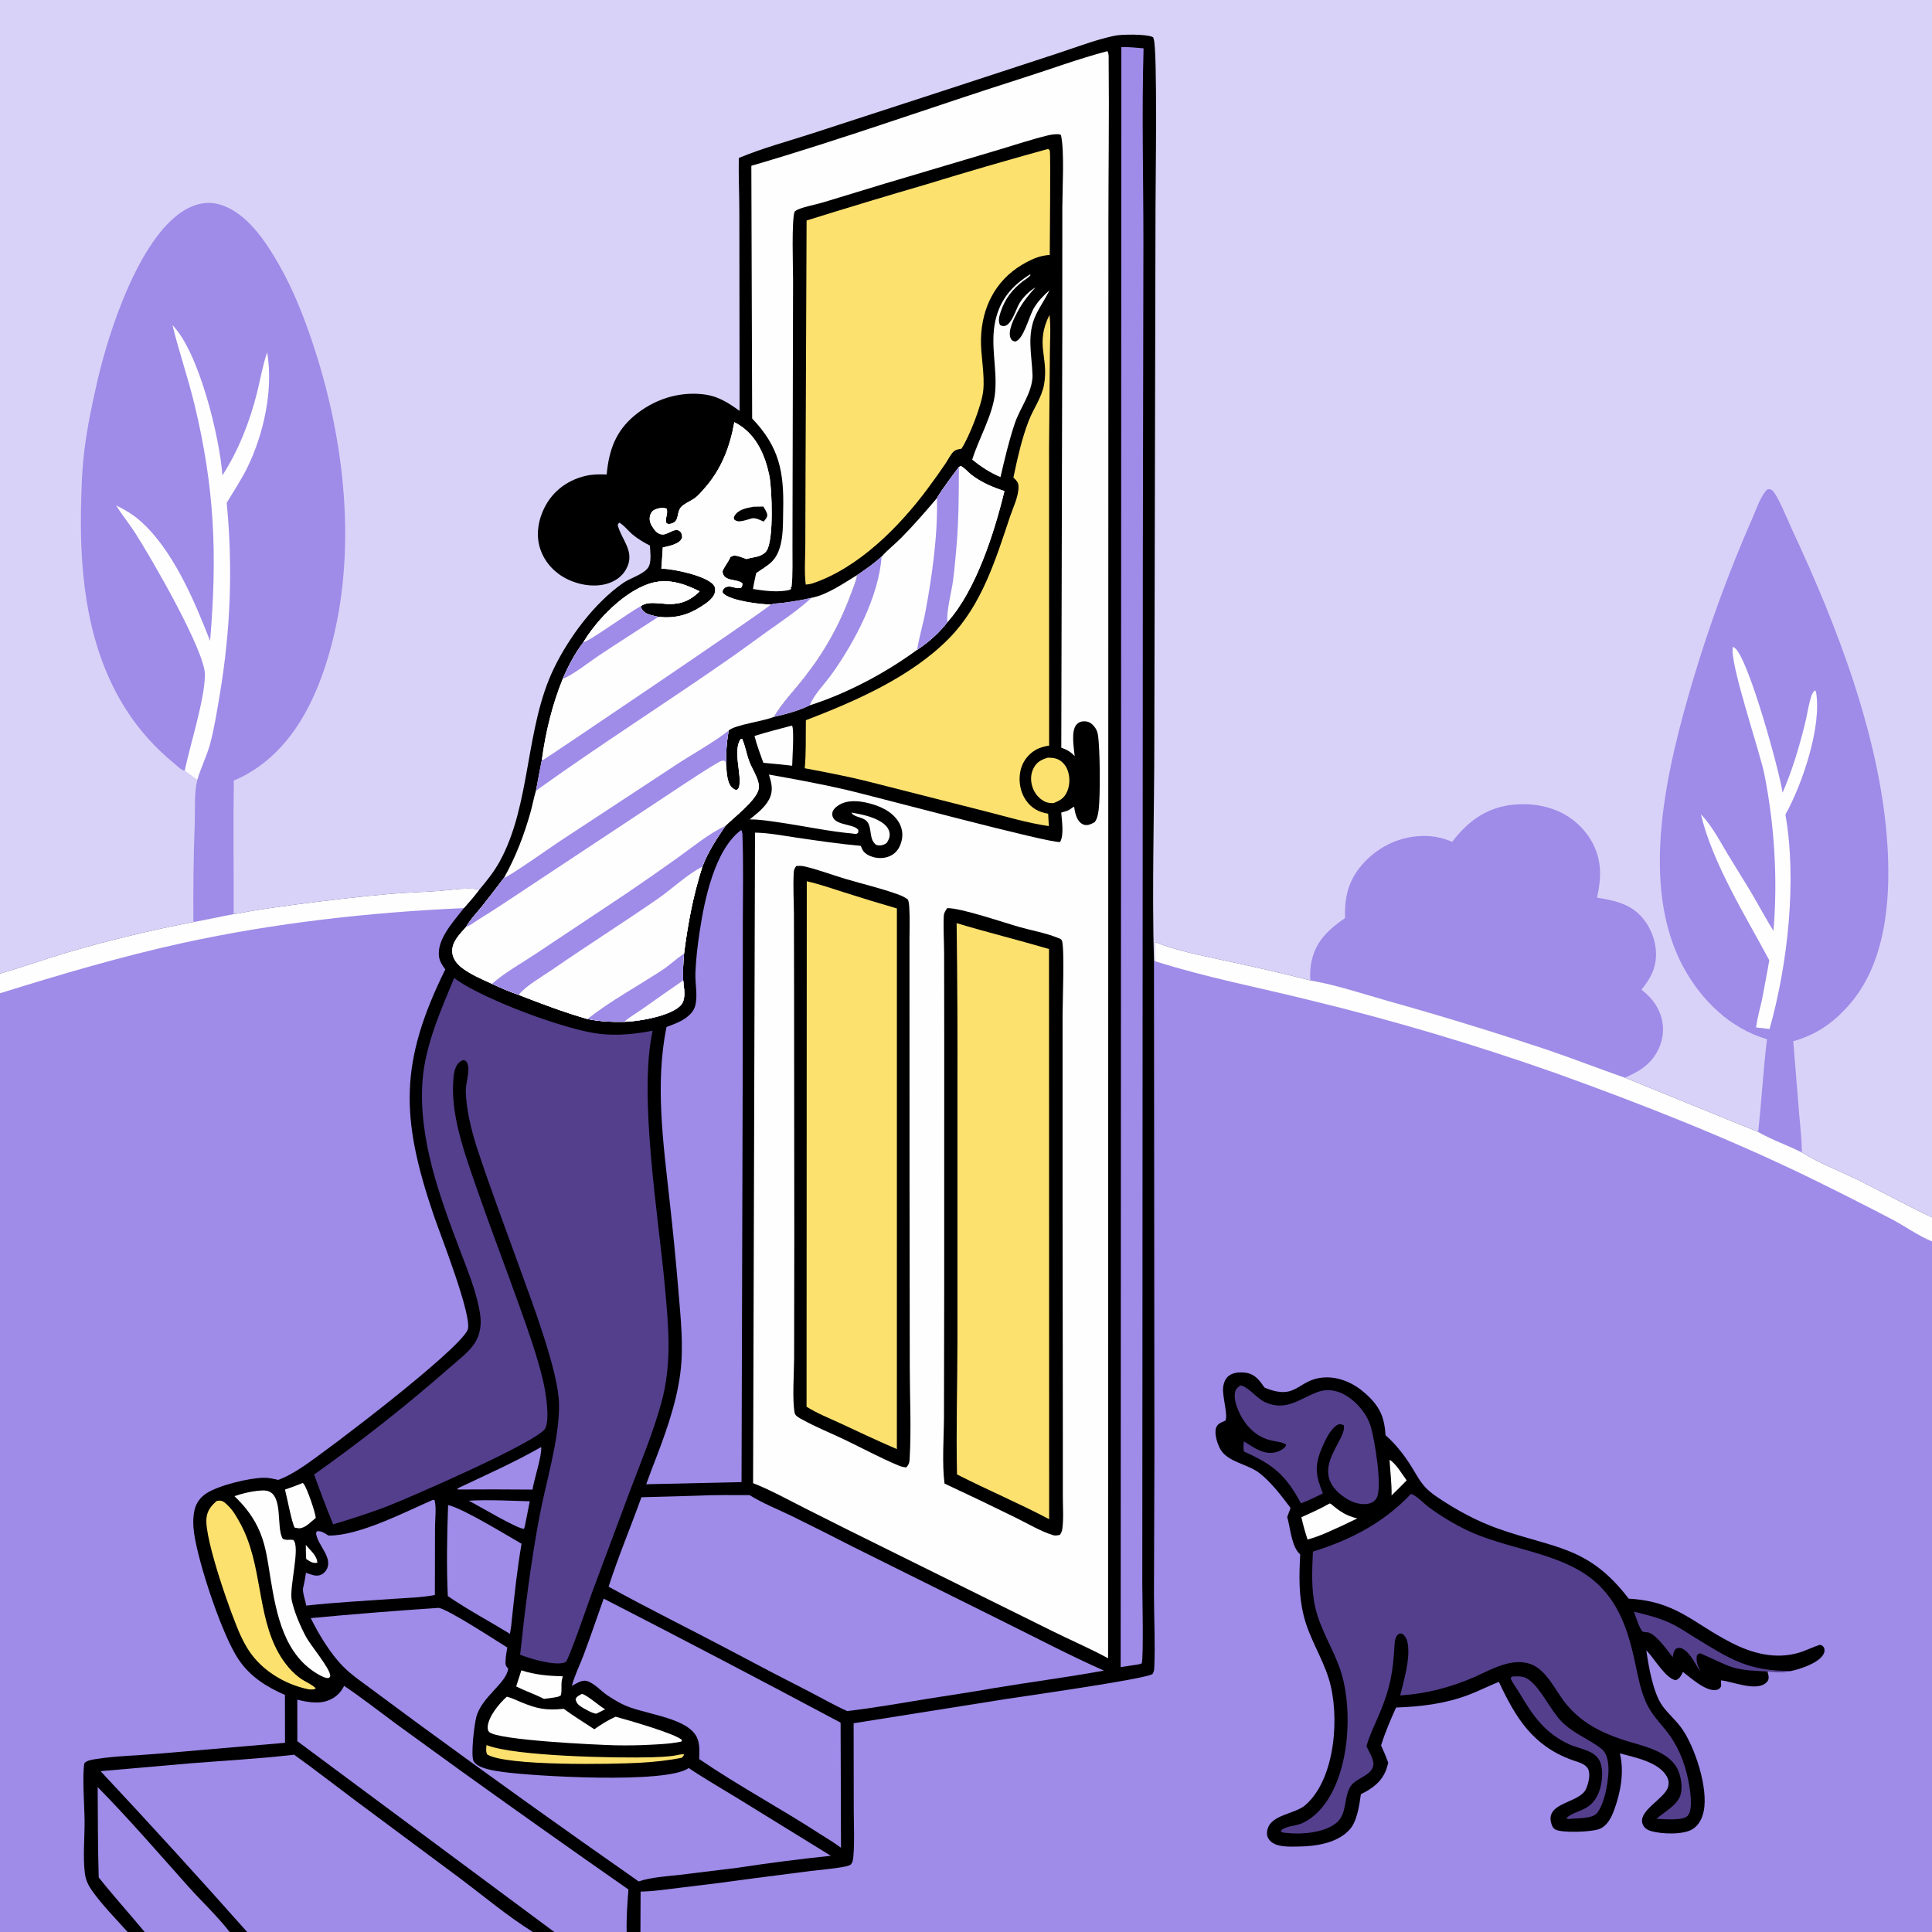 <?xml version="1.0" encoding="utf-8" ?>
<svg xmlns="http://www.w3.org/2000/svg" xmlns:xlink="http://www.w3.org/1999/xlink" width="1024" height="1024">
	<rect width="100%" height="100%" fill="#333333" stroke="none"/>
	<path d="M0 0L1024 0L1024 645.244L1024 657.97L1024 1024L339.437 1024L332.139 1024L293.789 1024L282.455 1024L131.005 1024L121.731 1024L76.688 1024L67.652 1024L0 1024L0 526.441L0 516.074L0 0Z"/>
	<path fill="#D9D2F8" d="M0 0L1024 0L1024 645.244C1010.67 639.076 997.808 631.842 984.622 625.361C974.959 620.611 964.171 616.525 955.074 610.863C947.49 606.976 939.219 604.226 931.851 599.97L861.208 571.205C847.64 566.5 834.268 561.249 820.662 556.627Q778.74 542.602 736.173 530.677C722.461 526.838 708.557 522.065 694.513 519.657Q671.383 513.815 648.035 508.916C636.169 506.306 623.313 503.874 612.068 499.3L612.096 509.434L611.63 509.332C610.527 470.686 611.804 431.811 611.813 393.133L612.447 109.875C612.443 98.738 613.566 26.492 611.488 20.647C611.178 19.776 611.367 19.783 610.668 19.497C607.067 18.024 594.539 18.131 590.746 18.938C580.299 21.161 569.819 25.25 559.662 28.571L502.869 47.159L430.526 70.706C417.618 74.906 404.078 78.48 391.58 83.739C391.379 93.428 391.887 103.212 391.869 112.921L392.006 217.779C385.417 213.088 380.294 209.722 371.973 208.908C358.987 207.637 346.473 211.883 336.47 220.114C326.283 228.498 322.729 238.696 321.556 251.492C317.676 251.365 314.109 251.341 310.309 252.237C301.783 254.247 294.486 259.155 289.901 266.698C285.877 273.318 283.901 281.667 285.853 289.276C287.639 296.238 292.257 302.044 298.371 305.717C304.945 309.667 313.895 311.549 321.383 309.497C325.708 308.312 329.564 305.768 331.792 301.807C337.002 292.546 329.544 286.505 327.36 278.172L328.207 276.963L328.011 276.898C330.742 278.33 332.942 281.342 335.333 283.358C338.113 285.701 341.272 287.487 344.469 289.188C344.586 292.657 345.546 298.146 343.355 301.071C340.77 304.52 334.041 306.377 330.31 308.966C315.119 319.505 301.651 337.656 293.663 354.069C278.217 385.802 281.549 426.338 264.821 456.639C261.795 462.12 258.011 466.875 253.967 471.627C248.795 470.066 238.054 471.875 232.508 472.259C224.053 472.846 215.566 473.089 207.121 473.799C190.21 475.222 173.17 477.331 156.335 479.501Q145.11 480.986 133.926 482.755C130.597 483.296 127.192 484.154 123.853 484.524C116.714 485.804 109.647 487.454 102.509 488.716C80.205 493.001 57.313 498.482 35.516 504.899C23.615 508.402 11.914 512.634 0 516.074L0 0Z"/>
	<path fill="#9F8BE8" d="M97.889 408.536C95.953 408.099 93.904 405.962 92.392 404.714C82.092 396.212 73.596 386.835 66.443 375.505C46.702 344.234 42.298 306.468 42.924 270.305C43.11 259.587 43.453 248.836 44.785 238.191C46.311 225.988 48.868 213.917 51.618 201.936C57.675 175.546 73.6 126.719 97.093 111.817C102.646 108.295 109.075 106.513 115.594 108.164C130.402 111.914 140.929 128.082 147.991 140.491C155.561 153.796 161.096 167.934 165.914 182.434C182.837 233.362 189.487 292.088 175.028 344.369C167.844 370.345 155.377 396.298 131.116 410.188Q127.643 412.178 123.922 413.654C123.598 437.26 123.906 460.911 123.853 484.524C116.714 485.804 109.647 487.454 102.509 488.716Q102.259 462.067 103.252 435.436C103.461 428.47 102.876 420.094 104.574 413.382L97.889 408.536Z"/>
	<path fill="#FEFEFE" d="M91.421 172.366C105.513 186.655 116.488 232.01 117.88 251.956C126.355 238.896 132.411 223.397 136.189 208.309C137.973 201.18 139.213 193.639 141.606 186.703C144.966 206.341 139.836 229.815 131.216 247.559C127.993 254.194 123.914 260.196 120.16 266.518C123.501 300.853 122.185 334.229 116.468 368.248C115.023 376.847 113.674 385.543 111.445 393.979C109.688 400.632 106.458 406.812 104.574 413.382L97.889 408.536C100.84 394.41 108.417 371.066 108.625 357.713C108.821 345.048 79.355 294.284 71.232 281.843C68.151 277.125 64.491 272.683 61.575 267.884C66.126 270.156 70.31 272.558 74.154 275.922C91.511 291.11 103.082 318.437 111.356 339.714C115.172 294.111 113.836 258.736 102.983 214.004C99.583 199.989 94.844 186.348 91.421 172.366Z"/>
	<path fill="#9F8BE8" d="M936.558 550.816C917.312 545.201 902.128 530.563 892.58 513.242C868.088 468.807 883.837 406.173 897.294 360.515Q903.847 338.529 911.751 316.992Q919.655 295.454 928.88 274.449C931.019 269.624 932.957 263.368 936.572 259.485C937.665 259.156 938.116 259.091 939.169 259.797C941.944 261.657 947.979 276.753 949.875 280.799C973.951 332.172 997.497 393.266 1000.51 450.329C1002 478.407 999.199 511.259 979.636 533.104C971.254 542.463 962.573 548.446 950.462 551.876L953.563 589.973C954.113 596.905 954.947 603.919 955.074 610.863C947.49 606.976 939.219 604.226 931.851 599.97C933.706 583.633 934.512 567.103 936.558 550.816Z"/>
	<path fill="#FEFEFE" d="M918.481 342.848C919.066 343.119 919.11 343.1 919.676 343.582C926.878 349.723 943.045 408.213 944.808 420.152C949.872 408.451 953.528 396.256 956.602 383.9C957.776 379.185 958.44 374.142 959.865 369.53C960.29 368.154 960.809 366.839 961.922 365.886L962.504 366.575C965.785 384.708 955.268 415.729 946.31 431.732C952.498 466.751 947.516 511.304 937.908 545.391L930.736 544.558C931.441 539.579 932.8 534.626 933.927 529.725C935.181 522.795 936.589 515.911 937.753 508.96C925.368 485.754 907.414 457.097 901.56 431.612C907.424 437.744 911.58 445.846 915.929 453.072C920.107 460.014 924.495 466.83 928.611 473.809C932.436 480.296 935.959 487.004 939.964 493.378C942.305 466.039 940.494 437.223 935.141 410.32C932.748 398.288 916.367 350.628 918.481 342.848Z"/>
	<path fill="#9F8BE8" d="M769.707 446.195C777.501 435.86 786.986 428.626 800.089 426.748C811.641 425.093 824.188 427.327 833.591 434.507C841.25 440.355 846.609 448.879 847.801 458.509C848.518 464.294 847.708 470.117 846.462 475.772C856.454 477.369 865.44 479.357 871.835 488.1C876.297 494.2 878.587 502.307 877.42 509.834C876.543 515.49 873.573 520.186 870.017 524.532C876.04 529.201 880.451 535.369 881.312 543.164C882.056 549.896 879.605 556.907 875.184 561.986C871.325 566.42 866.508 568.889 861.208 571.205C847.64 566.5 834.268 561.249 820.662 556.627Q778.74 542.602 736.173 530.677C722.461 526.838 708.557 522.065 694.513 519.657C693.928 510.84 695.998 502.719 701.904 495.94C705.044 492.335 708.958 489.297 712.89 486.602C712.551 474.791 714.955 465.589 723.275 456.84C731.401 448.296 742.197 443.357 754 443.082C759.525 442.953 764.622 444.031 769.707 446.195Z"/>
	<path fill="#9F8BE8" d="M612.068 499.3C623.313 503.874 636.169 506.306 648.035 508.916Q671.383 513.815 694.513 519.657C708.557 522.065 722.461 526.838 736.173 530.677Q778.74 542.602 820.662 556.627C834.268 561.249 847.64 566.5 861.208 571.205L931.851 599.97C939.219 604.226 947.49 606.976 955.074 610.863C964.171 616.525 974.959 620.611 984.622 625.361C997.808 631.842 1010.67 639.076 1024 645.244L1024 657.97L1024 1024L339.437 1024L339.531 1002.58C346.756 1002.46 354.131 1001.28 361.308 1000.43Q380.841 998.172 400.312 995.434L429.939 991.628C435.446 990.958 441.052 990.55 446.512 989.57C447.715 989.354 450.332 988.967 451.077 988.058C452.114 986.792 452.232 984.777 452.358 983.21C452.986 975.379 452.514 967.198 452.507 959.317L452.437 913.357L532.697 900.594C542.543 899.044 606.2 890.11 610.86 887.28C611.542 886.142 611.722 885.278 611.78 883.982C612.356 871.206 611.642 858.101 611.626 845.293L611.857 771.592L611.63 509.332L612.096 509.434L612.068 499.3Z"/>
	<path fill="#FEFEFE" d="M612.068 499.3C623.313 503.874 636.169 506.306 648.035 508.916Q671.383 513.815 694.513 519.657C708.557 522.065 722.461 526.838 736.173 530.677Q778.74 542.602 820.662 556.627C834.268 561.249 847.64 566.5 861.208 571.205L931.851 599.97C939.219 604.226 947.49 606.976 955.074 610.863C964.171 616.525 974.959 620.611 984.622 625.361C997.808 631.842 1010.67 639.076 1024 645.244L1024 657.97C1016.76 655.02 1009.85 650.029 1002.92 646.335Q980.303 634.523 957.366 623.346C914.39 602.576 869.69 585.027 824.805 568.869Q792.674 557.523 760.008 547.828Q727.342 538.132 694.224 530.111C666.871 523.313 638.978 517.995 612.096 509.434L612.068 499.3Z"/>
	<path d="M684.025 799.239C679.14 792.771 673.944 785.792 667.531 780.77C661.258 775.857 650.815 775.104 646.782 768.074C645.254 765.41 643.458 759.762 644.578 756.733C645.36 754.619 646.854 754.15 648.775 753.292L649.448 752.996C651.058 750.473 647.748 739.962 648.28 735.374C648.55 733.047 649.384 730.669 651.303 729.201C653.796 727.293 657.601 727.153 660.574 727.639C665.361 728.42 667.648 731.791 670.255 735.466C687.568 742.649 687.49 731.116 701.537 730.108C709.732 729.521 717.557 733.125 723.574 738.472C731.053 745.12 733.741 750.618 734.358 760.679C739.057 764.802 743.375 770.076 746.795 775.297C752.268 783.651 752.917 787.53 761.857 793.558C772.001 800.4 782.857 806.3 794.422 810.362C824.25 820.838 841.86 819.403 863.255 847.326C888.385 848.712 897.025 860.08 917.455 870.584C928.616 876.323 941.007 879.643 953.387 875.991C957.201 874.865 960.728 872.988 964.514 871.789C965.99 872.149 965.953 872.221 966.872 873.449C967.073 874.886 967.201 875.364 966.507 876.704C964.103 881.343 954.455 884.56 949.575 885.602C945.525 886.5 940.941 886.048 936.8 885.947C937.006 886.697 937.295 887.532 937.371 888.303C937.498 889.595 937.425 890.493 936.5 891.487C931.302 897.079 918.278 891.085 912.113 890.644C912.239 891.694 912.227 892.733 912.233 893.789C911.551 894.848 911.236 895.342 909.896 895.655C904.435 896.928 896.014 889.194 892.015 886.157C891.007 888.145 890.365 889.7 888.205 890.544C883.01 889.812 876.792 879.065 873.09 875.262L872.587 874.75C873.768 883.206 876.2 897.401 881.188 904.234C884.284 908.475 888.43 911.899 891.45 916.21C898.425 926.168 905.483 947.726 903.009 959.884C902.233 963.701 900.49 967.381 897.083 969.498C892.087 972.6 880.535 972.121 875.054 970.5C873.291 969.978 871.631 968.968 870.819 967.252C867.403 960.033 882.065 953.654 884.062 947.256C884.682 945.27 884.47 943.378 883.448 941.567C879.058 933.791 866.493 931.516 858.55 929.307C861.007 939.258 858.928 950.329 855.364 959.783C853.923 963.604 851.753 967.763 847.758 969.38C843.65 971.042 828.141 971.556 824.522 969.759C823.289 969.147 822.791 968.178 822.368 966.921C818.395 955.12 837.13 955.946 840.611 948.209C841.88 945.39 843.212 940.379 841.637 937.443C840.173 934.712 836.053 933.865 833.379 932.897C812.429 925.309 803.462 910.673 794.431 891.419C789.032 893.596 783.819 896.239 778.384 898.313C765.999 903.039 753.105 904.564 739.956 905.02C736.974 911.598 734.163 918.2 731.991 925.099C733.398 928.131 734.669 931.139 735.79 934.288C735.472 935.501 735.163 936.752 734.728 937.93C732.326 944.435 727.251 948.051 721.301 950.96C720.468 956.733 719.362 965.254 715.329 969.716C708.772 976.969 697.334 978.597 688.138 978.704C683.597 978.757 676.544 979.225 673.14 975.611C672.016 974.418 671.416 972.917 671.535 971.26C672.227 961.649 685.979 961.883 691.902 956.711C707.977 942.672 710.244 908.849 704.27 889.719C700.677 878.213 693.995 868.334 691.029 856.48C688.258 845.4 688.556 835.157 689.135 823.876C684.455 819.782 683.973 809.894 682.255 804.031L684.025 799.239Z"/>
	<path fill="#543F8D" d="M866.008 854.251C872.615 855.812 879.157 857.408 885.333 860.297C889.942 862.454 894.211 865.4 898.54 868.065C917.334 879.634 926.824 885.792 949.575 885.602C945.525 886.5 940.941 886.048 936.8 885.947C916.84 884.999 918.725 883.914 901.231 876.304C899.971 876.559 900.189 876.555 899.408 877.427C898.704 880.586 900.082 883.164 901.326 885.986C898.432 882.095 896.209 876.229 891.751 873.867C890.404 873.152 889.646 873.379 888.324 873.843C886.997 875.151 886.9 876.558 886.574 878.336C883.763 874.737 878.438 867.179 874.266 865.432C873.196 864.984 871.703 865.255 870.437 864.717C868.398 861.703 867.288 857.669 866.008 854.251Z"/>
	<path fill="#543F8D" d="M747.839 791.799C750.692 792.576 754.623 796.842 757.169 798.762Q761.903 802.264 766.94 805.315Q771.976 808.367 777.271 810.943C797.393 820.588 822.398 822.357 840.353 834.447C857.029 845.676 862.713 862.803 866.698 881.599C868.201 888.69 869.545 896.014 872.591 902.643C874.989 907.863 878.739 912.035 882.372 916.413C889.014 924.416 892.958 933.807 894.905 944.002C895.703 948.179 897.656 959.147 894.426 962.461C891.746 965.21 881.712 964.1 877.969 964.019C881.854 960.587 888.135 957.288 890.327 952.379C892.047 948.527 891.141 942.29 889.543 938.54C884.844 927.515 869.447 925.281 859.322 921.827C853.908 919.981 848.637 917.776 843.718 914.836C838.571 911.759 834.199 908.044 830.335 903.451C824.644 896.687 819.942 885.066 811.159 881.955C801.394 878.495 790.514 884.744 781.874 888.696C768.772 894.37 756.396 897.65 742.12 898.634C744.06 890.662 747.306 880.128 746.251 871.945C745.925 869.41 745.287 867.47 743.204 865.904C742.471 865.829 742.015 865.6 741.366 866.038C739.597 867.229 739.261 869.627 739.15 871.587C738.305 886.565 736.851 894.816 730.94 908.775C728.599 914.304 725.877 919.745 724.245 925.537C725.52 928.345 728.304 932.416 727.883 935.58C727.134 941.199 718.633 942.269 715.781 946.866C712.054 952.873 714.148 961.331 708.354 966.12C701.702 971.619 689.272 972.441 681.117 971.417C680.074 971.286 679.45 971.41 678.795 970.568C680.514 968.003 686.132 967.813 688.942 966.815C691.705 965.834 694.696 963.92 696.887 961.987C715.158 945.866 717.578 907.965 710.79 886.258C707.151 874.623 700.104 864.425 697.262 852.558C694.899 842.691 695.429 832.441 695.872 822.39C715.915 816.141 733.292 807.167 747.839 791.799Z"/>
	<path fill="#543F8D" d="M657.45 734.309C657.598 734.342 657.745 734.377 657.893 734.408C661.751 735.219 666.154 741.144 670.3 743.085C681.676 748.413 688.937 741.198 698.653 737.701C703.186 736.07 708.016 736.765 712.227 738.988C718.594 742.349 724.466 749.201 726.523 756.075C728.522 762.754 732.899 788.453 729.593 794.042C728.691 795.566 727.289 796.512 725.581 796.928C721.482 797.926 716.651 796.3 713.235 794.049C691.977 780.045 714.101 763.784 712.251 755.381C711.354 755.083 710.283 754.594 709.373 754.983C705.408 756.679 702.336 763.459 700.713 767.245C696.594 776.851 697.271 781.944 701.166 791.539C697.339 793.439 693.558 795.284 689.554 796.795C681.304 781.541 674.844 776.32 659.383 769.369C658.742 767.736 659.16 765.676 659.311 763.946C662.526 765.98 665.807 768.322 669.471 769.458C672.715 770.463 676.065 770.282 679.039 768.558C680.241 767.861 681.366 767.073 681.733 765.725C677.853 762.784 669.931 765.671 661.205 755.611C657.915 751.819 653.831 743.794 654.486 738.514C654.746 736.422 655.844 735.457 657.45 734.309Z"/>
	<path fill="#543F8D" d="M801.288 888.625C804.689 888.42 807.554 888.196 810.422 890.353C817 895.3 821.477 906.052 827.64 912.417C833.696 918.671 841.764 921.525 848.494 926.659C851.217 928.737 851.995 931.687 852.379 934.983C853.176 941.82 850.712 955.778 846.428 961.006C843.929 964.056 835.309 963.638 831.433 964.096L830.587 963.971L830.269 963.491C835.872 958.898 842.237 960.302 846.674 951.632C849.031 947.026 850.05 939.329 848.299 934.363C845.913 927.597 837.463 927.161 831.731 924.538C818.624 918.54 812.247 909.022 805.16 896.99C803.68 894.477 801.71 892.244 800.683 889.499L801.288 888.625Z"/>
	<path fill="#FEFEFE" d="M704.725 796.871C705.564 797.147 705.243 796.957 705.951 797.553C710.364 801.262 713.727 803.422 719.388 804.804Q711.177 808.856 702.782 812.511C699.553 813.868 696.413 815.076 693.026 815.979C691.758 812.062 690.649 808.188 689.761 804.167C694.867 801.866 699.849 799.652 704.725 796.871Z"/>
	<path fill="#FEFEFE" d="M736.492 773.732C739.861 775.602 743.208 781.498 745.561 784.643L741.363 788.874L737.569 792.612C737.703 786.31 736.822 780.023 736.492 773.732Z"/>
	<path fill="#9F8BE8" d="M123.853 484.524C127.192 484.154 130.597 483.296 133.926 482.755Q145.11 480.986 156.335 479.501C173.17 477.331 190.21 475.222 207.121 473.799C215.566 473.089 224.053 472.846 232.508 472.259C238.054 471.875 248.795 470.066 253.967 471.627C251.409 474.997 248.679 478.163 245.872 481.327C240.579 488.216 231.306 497.91 232.717 507.203C233.098 509.71 234.528 511.81 236.027 513.793C211.758 562.927 212.192 592.176 229.875 644.129C233.046 653.447 250.726 698.309 247.851 704.87C243.034 715.859 173.81 768.545 160.387 777.458C156.304 780.169 152.097 782.656 147.495 784.382C145.014 783.82 142.546 783.229 139.986 783.244C132.148 783.291 116.289 787.162 109.638 791.339C106.262 793.459 103.94 796.544 103.082 800.452C102.211 804.418 102.314 808.618 102.879 812.618C105.151 828.71 117.649 866.359 126.327 879.375C132.418 888.512 141.116 894.051 151.018 898.349L151.067 923.725L82.732 929.594C72.272 930.5 61.361 930.676 51.01 932.307C48.988 932.626 46.077 932.997 44.709 934.553C43.527 941.448 44.777 957.249 44.836 965.149C44.901 973.874 43.85 984.738 45.03 993.202C45.488 996.481 46.741 999.197 48.637 1001.89C54.067 1009.59 61.343 1016.95 67.652 1024L0 1024L0 526.441L0 516.074C11.914 512.634 23.615 508.402 35.516 504.899C57.313 498.482 80.205 493.001 102.509 488.716C109.647 487.454 116.714 485.804 123.853 484.524Z"/>
	<path fill="#FEFEFE" d="M123.853 484.524C127.192 484.154 130.597 483.296 133.926 482.755Q145.11 480.986 156.335 479.501C173.17 477.331 190.21 475.222 207.121 473.799C215.566 473.089 224.053 472.846 232.508 472.259C238.054 471.875 248.795 470.066 253.967 471.627C251.409 474.997 248.679 478.163 245.872 481.327C196.541 483.467 145.291 489.196 97.016 499.756C64.273 506.919 31.995 516.507 0 526.441L0 516.074C11.914 512.634 23.615 508.402 35.516 504.899C57.313 498.482 80.205 493.001 102.509 488.716C109.647 487.454 116.714 485.804 123.853 484.524Z"/>
	<path fill="#9F8BE8" d="M53.298 938.748L101.502 934.55C119.616 933.13 137.833 932.116 155.881 930.037C166.744 937.79 177.257 946.03 187.949 954.017L243.322 995.183C256.151 1004.78 268.882 1015.54 282.455 1024L131.005 1024Q92.72 980.856 53.298 938.748Z"/>
	<path fill="#9F8BE8" d="M157.569 900.866C163.933 902.411 170.756 903.612 176.692 899.94C179.314 898.318 181.004 896.262 182.396 893.548C191.863 899.915 200.831 906.957 210.003 913.733L243.871 938.295Q288.262 970.185 333.083 1001.47C332.535 1008.94 331.97 1016.5 332.139 1024L293.789 1024L157.599 922.882L157.569 900.866Z"/>
	<path fill="#9F8BE8" d="M51.768 947.188C68.397 964.091 83.956 982.159 99.755 999.839C106.912 1007.85 115.184 1015.55 121.731 1024L76.688 1024C68.63 1014.31 60.176 1004.93 52.319 995.077C51.863 979.174 51.849 963.105 51.768 947.188Z"/>
	<path fill="#FEFEFE" d="M586.954 27.113C587.85 28.538 587.599 30.891 587.617 32.587C587.93 61.622 587.475 90.704 587.481 119.744L587.431 318.957L587.306 878.922C577.541 873.588 567.205 869.236 557.251 864.249L472.026 822.048Q449.351 810.904 426.81 799.492C417.759 794.935 408.59 789.803 399.156 786.111L400.169 441.31C407.328 441.419 414.614 442.848 421.69 443.887C433.196 445.577 444.622 447.266 456.208 448.328Q456.646 449.387 457.161 450.41C458.216 452.463 460.799 453.709 462.925 454.296C466.122 455.179 469.865 454.899 472.748 453.179C475.636 451.456 477.152 448.663 477.905 445.46C478.711 442.028 478.112 438.579 476.256 435.592C472.741 429.935 466.163 427.052 459.91 425.582C454.727 424.364 448.851 423.862 444.2 426.964C442.848 427.866 441.217 429.378 441.13 431.125C440.805 437.677 451.66 436.35 454.66 439.547C455.198 440.121 454.887 440.712 454.804 441.424C453.673 442.315 453.252 441.954 451.898 441.798C439.915 440.758 425.219 437.653 412.977 435.892C407.781 435.144 402.613 434.27 397.348 434.315C401.061 431.276 405.302 428.098 407.593 423.778C410.034 419.176 409.008 415.175 407.51 410.534C421.048 412.929 434.975 415.48 448.365 418.58C462.754 421.911 557.296 447.309 561.866 446.258C564.048 442.637 562.791 434.784 562.472 430.685L563.067 430.517C563.369 430.429 563.669 430.334 563.971 430.248C565.391 429.842 566.424 429.552 567.62 428.629C568.273 428.125 568.531 427.899 569.321 427.586C569.616 429.631 569.977 431.647 570.841 433.542C571.566 435.133 572.948 436.717 574.704 437.169C576.7 437.683 578.529 436.682 580.213 435.751C581.62 433.909 582.03 431.419 582.321 429.165C583.214 422.248 583.104 396.042 581.88 389.273C581.566 387.536 580.999 386.279 579.867 384.934C578.467 383.272 577.053 382.382 574.845 382.31C573.217 382.257 571.914 382.682 570.74 383.87C567.458 387.194 569.214 396.437 569.604 400.802C567.469 398.365 565.452 397.418 562.504 396.257L563.024 178.174L563.057 109.686C563.076 100.308 564.273 79.673 562.305 71.505L561.279 71.163L562.385 71.687L561.438 71.155C559.253 71.053 557.193 71.308 555.074 71.833C545.862 74.115 536.721 77.21 527.604 79.892L469.317 97.215L436.235 107.278C431.997 108.555 426.993 109.351 422.963 111.021C422.307 111.293 421.765 111.696 421.196 112.11C419.452 116.31 420.357 142.426 420.341 148.394L420.092 256.796L420.029 289.644C420.02 296.797 420.276 304.055 419.593 311.18L419.089 311.166L419.17 311.759L419.46 311.931L418.707 312.583C412.774 314.17 405.113 313.146 399.109 312.184C399.507 309.349 400.187 306.546 400.785 303.746C403.422 301.853 406.391 300.208 408.769 297.998C415.671 291.584 414.896 278.906 415.101 270.247C415.582 249.841 412.943 236.79 398.656 221.808L398.226 87.874C446.599 73.775 494.204 56.57 542.236 41.29C557.134 36.551 571.824 31.089 586.954 27.113Z"/>
	<path d="M502.019 481.333C509.239 481.146 532.412 489.121 540.595 491.414C547.055 493.224 554.245 494.5 560.45 496.992C561.565 497.44 562.537 497.568 562.917 498.806C564.27 503.219 563.194 530.919 563.185 537.938L563.19 642.917L563.327 760.075L563.329 793.314C563.327 798.84 563.813 805.021 563.028 810.477C562.854 811.692 562.442 812.487 561.781 813.507C560.587 813.764 559.361 814.044 558.155 813.674C551.492 811.632 544.693 807.499 538.393 804.425Q519.607 795.159 500.614 786.324C499.23 775.691 500.284 761.79 500.329 750.862L500.447 681.183L500.461 548.746L500.4 505.091C500.379 498.624 499.916 491.942 500.232 485.505C500.317 483.783 501.101 482.723 502.019 481.333Z"/>
	<path fill="#FDE16F" d="M507.034 489.289C523.265 494.166 539.739 498.226 555.995 503.006L556.071 805.201C540.056 796.743 523.359 789.703 507.238 781.477C506.718 757.805 507.436 733.992 507.464 710.307L507.462 577.288Q507.602 533.287 507.034 489.289Z"/>
	<path d="M422.017 459.021C423.438 458.888 424.746 458.861 426.148 459.174C433.493 460.814 440.902 463.698 448.15 465.845C457.326 468.564 467.016 470.809 475.994 474.067C477.894 474.757 479.596 475.541 481.208 476.776C481.75 478.128 481.835 479.49 481.928 480.924C482.298 486.629 482.042 492.455 482.042 498.174L482.048 530.039L482.072 626.875L482.198 724.802C482.215 740.886 483.065 757.461 482.116 773.497C482 775.442 481.645 776.286 480.368 777.755C478.916 777.649 477.661 777.344 476.32 776.785C466.631 772.745 457.142 767.608 447.658 763.055C440.288 759.518 432.436 756.385 425.294 752.444C424.026 751.743 421.54 750.555 421.217 748.998C419.822 742.264 420.871 727.57 420.901 719.965L420.99 655.39L420.88 523.422L420.796 484.236C420.748 477.079 420.296 469.694 420.692 462.556C420.776 461.042 421.138 460.241 422.017 459.021Z"/>
	<path fill="#FDE16F" d="M427.608 467.083C434.316 468.581 440.962 470.943 447.518 473.011Q461.386 477.449 475.373 481.5L475.36 768.056C465.325 763.742 455.467 759.083 445.568 754.468C439.608 751.689 433.055 749.109 427.492 745.597L427.608 467.083Z"/>
	<path fill="#543F8D" d="M240.78 518.298C241.315 518.772 241.812 519.203 242.403 519.607C257.806 530.138 299.711 545.94 318.092 547.999C327.379 549.039 336.762 548.067 345.897 546.305C338.361 580.887 348.962 644.47 352.357 681.492C354.331 703.016 356.302 722.583 350.462 743.724C346.166 759.28 339.818 774.567 334.101 789.646L313.742 844.202C311.951 848.942 301.36 880.233 299.723 880.988C294.721 883.295 280.775 879.091 275.682 877.031C278.266 852.757 281.356 828.182 285.842 804.194C289.254 785.946 296.564 762.59 296.311 744.397C296.068 726.868 281.949 690.076 275.679 672.64C267.862 650.905 259.641 629.263 252.461 607.308C249.574 597.867 247.225 588.46 246.876 578.545C246.731 574.405 249.159 567.647 247.884 564.073C247.445 562.843 247.116 562.425 245.962 561.857C245.478 561.931 245.147 561.949 244.684 562.193C240.918 564.18 240.508 569.09 240.248 572.799C239.671 581.017 240.737 589.173 242.548 597.184C245.083 608.397 249.062 619.466 252.826 630.317C259.979 650.94 267.839 671.344 275.171 691.912C279.865 705.082 284.696 718.441 287.896 732.068C289.248 737.824 291.49 751.665 289.072 756.929C285.905 763.823 217.729 793.479 205.753 798.156C196.181 801.893 186.402 804.944 176.579 807.94C172.995 799.186 169.698 790.424 166.502 781.523Q203.921 755.039 238.391 724.816C242.823 720.88 248.952 716.409 251.968 711.304C254.676 706.722 255.239 701.601 254.451 696.424C252.693 684.875 247.755 673.123 243.636 662.219C233.044 634.177 221.788 603.674 223.913 573.216C225.231 554.328 233.566 535.576 240.78 518.298Z"/>
	<path fill="#FEFEFE" d="M389.209 223.756C390.2 224.275 391.143 224.817 392.083 225.424C401.161 231.29 405.593 241.615 407.718 251.865C409.198 259.005 410.226 286.465 406.249 292.023C404.808 294.035 401.927 295.031 399.577 295.389C398.234 295.593 397.014 295.914 395.716 296.312C393.953 295.739 392.039 294.876 390.225 294.557C388.835 294.312 388.232 294.604 387.078 295.328C386.02 298.049 383.988 300.096 382.939 302.826C383.394 308.571 390.42 306.494 393.498 309.185C393.487 310.331 393.431 310.501 392.835 311.482C390.416 312.382 387.902 310.444 385.507 310.97C384.036 311.292 383.831 311.78 383.033 312.937C383.027 313.647 382.833 313.999 383.382 314.542C387.329 318.441 403.02 320.391 408.643 320.396C410.417 319.755 413.345 319.761 415.279 319.492C420.291 318.794 425.204 318.075 430.119 316.85C438.449 315.293 447.187 309.099 454.329 304.769C453.791 308.116 452.307 311.378 451.144 314.564C445.112 331.085 436.904 345.722 426.014 359.534C420.806 366.139 414.452 372.697 410.225 379.956C404.815 382.252 389.408 384.159 386.234 387.193Q385.382 391.911 385.052 396.694Q384.723 401.478 384.921 406.268C385.224 409.807 385.372 415.859 388.734 418.062C389.36 418.472 389.538 418.501 390.181 418.735C391.273 418.267 391.24 418.306 391.622 417.238C393.598 411.712 388.005 397.549 392.7 391.608L393.323 391.557C395.09 395.492 395.672 399.81 397.235 403.813C398.64 407.413 400.938 410.766 401.907 414.529C402.315 416.117 402.381 417.584 401.841 419.147C399.861 424.881 389.079 433.263 384.498 437.707C379.821 444.626 375.174 451.532 372.245 459.413C367.344 474.838 364.581 489.494 362.546 505.495C362.006 510.208 362.022 514.911 362.093 519.647C362.437 523.61 363.763 529.462 360.888 532.695C355.724 538.502 338.375 541.41 330.924 541.563C324.212 541.735 317.963 541.407 311.36 540.089C298.879 536.506 286.99 532.003 274.908 527.289C270.06 525.71 265.374 523.558 260.732 521.462C255.452 519.07 249.319 516.443 244.729 512.885C242.151 510.886 239.991 508.14 239.709 504.785C239.246 499.276 243.686 495.096 247.025 491.33C249.27 487.319 252.824 483.692 255.715 480.083Q261.524 472.753 267.138 465.274C273.394 454.107 277.837 442.476 281.279 430.177C282.222 426.808 282.818 423.338 283.807 419.992L284.075 419.099Q285.564 410.833 287.22 402.598C289.131 388.215 292.781 373.231 298.276 359.793C301.131 353.107 304.818 346.135 309.243 340.369C316.358 328.437 330.738 313.682 344.303 309.33C353.712 306.311 362.372 309.222 370.802 313.433C358.132 326.067 346.777 315.845 339.504 321.378C340.27 323.303 341.061 324.406 342.996 325.281C344.826 326.109 347.011 326.483 348.963 326.941C357.511 327.806 364.274 326.193 371.488 321.575C374.285 319.784 378.523 317.078 379.006 313.49C379.193 312.102 379.059 311.087 378.166 309.977C374.293 305.162 356.975 301.484 350.523 301.395C350.86 297.667 351.038 293.912 351.278 290.176C353.66 289.637 356.137 289.17 358.336 288.072C359.98 287.252 360.922 286.616 361.565 284.827C361.465 283.558 361.48 282.655 360.468 281.7C357.832 279.214 354.01 283.599 350.951 283.29C349.029 283.095 347.69 281.945 346.604 280.428C345.153 278.399 343.99 276.406 344.437 273.85C344.68 272.455 345.349 271.055 346.633 270.354C348.523 269.322 351.363 268.793 353.331 269.607C354.265 272.349 352.27 274.743 353.232 277.355L354.438 277.771C360.612 277.051 358.201 272.336 360.833 268.928C362.157 267.214 366.232 265.462 368.14 264.098C370.094 262.7 371.761 260.651 373.351 258.864C382.318 248.78 386.871 236.917 389.209 223.756Z"/>
	<path fill="#FEFEFE" d="M386.234 387.193Q385.382 391.911 385.052 396.694Q384.723 401.478 384.921 406.268C385.224 409.807 385.372 415.859 388.734 418.062C389.36 418.472 389.538 418.501 390.181 418.735C391.273 418.267 391.24 418.306 391.622 417.238C393.598 411.712 388.005 397.549 392.7 391.608L393.323 391.557C395.09 395.492 395.672 399.81 397.235 403.813C398.64 407.413 400.938 410.766 401.907 414.529C402.315 416.117 402.381 417.584 401.841 419.147C399.861 424.881 389.079 433.263 384.498 437.707C379.821 444.626 375.174 451.532 372.245 459.413C367.344 474.838 364.581 489.494 362.546 505.495C362.006 510.208 362.022 514.911 362.093 519.647C362.437 523.61 363.763 529.462 360.888 532.695C355.724 538.502 338.375 541.41 330.924 541.563C324.212 541.735 317.963 541.407 311.36 540.089C298.879 536.506 286.99 532.003 274.908 527.289C270.06 525.71 265.374 523.558 260.732 521.462C255.452 519.07 249.319 516.443 244.729 512.885C242.151 510.886 239.991 508.14 239.709 504.785C239.246 499.276 243.686 495.096 247.025 491.33C249.27 487.319 252.824 483.692 255.715 480.083Q261.524 472.753 267.138 465.274C269.628 464.793 292.227 448.838 296.492 446.001L358.831 405.053C367.754 399.213 377.937 393.716 386.234 387.193Z"/>
	<path fill="#FEFEFE" d="M274.908 527.289C278.887 522.321 287.505 517.528 292.922 513.782C311.352 501.039 330.304 489.066 348.723 476.324C355.89 471.366 364.788 462.971 372.245 459.413C367.344 474.838 364.581 489.494 362.546 505.495C362.006 510.208 362.022 514.911 362.093 519.647C362.437 523.61 363.763 529.462 360.888 532.695C355.724 538.502 338.375 541.41 330.924 541.563C324.212 541.735 317.963 541.407 311.36 540.089C298.879 536.506 286.99 532.003 274.908 527.289Z"/>
	<path fill="#9F8BE8" d="M362.546 505.495C362.006 510.208 362.022 514.911 362.093 519.647C362.437 523.61 363.763 529.462 360.888 532.695C355.724 538.502 338.375 541.41 330.924 541.563C324.212 541.735 317.963 541.407 311.36 540.089C323.75 530.373 337.86 522.761 351.007 514.151C355.033 511.515 358.465 508.07 362.546 505.495Z"/>
	<path fill="#FEFEFE" d="M362.093 519.647C362.437 523.61 363.763 529.462 360.888 532.695C355.724 538.502 338.375 541.41 330.924 541.563C333.833 538.891 337.64 536.795 340.878 534.505C347.93 529.515 354.951 524.51 362.093 519.647Z"/>
	<path fill="#9F8BE8" d="M386.234 387.193Q385.382 391.911 385.052 396.694Q384.723 401.478 384.921 406.268L384.469 403.617C383.491 403.005 383.448 403.02 382.364 403.316C380.045 403.951 360.351 417.009 356.873 419.334L278.975 470.891C270.739 476.355 262.596 481.824 254.184 487.021C251.981 488.382 249.417 490.464 247.025 491.33C249.27 487.319 252.824 483.692 255.715 480.083Q261.524 472.753 267.138 465.274C269.628 464.793 292.227 448.838 296.492 446.001L358.831 405.053C367.754 399.213 377.937 393.716 386.234 387.193Z"/>
	<path fill="#9F8BE8" d="M260.732 521.462C267.686 515.365 276.193 510.702 283.868 505.581L331.786 473.706Q345.721 464.235 359.436 454.448C367.356 448.734 375.659 441.87 384.498 437.707C379.821 444.626 375.174 451.532 372.245 459.413C364.788 462.971 355.89 471.366 348.723 476.324C330.304 489.066 311.352 501.039 292.922 513.782C287.505 517.528 278.887 522.321 274.908 527.289C270.06 525.71 265.374 523.558 260.732 521.462Z"/>
	<path fill="#FEFEFE" d="M389.209 223.756C390.2 224.275 391.143 224.817 392.083 225.424C401.161 231.29 405.593 241.615 407.718 251.865C409.198 259.005 410.226 286.465 406.249 292.023C404.808 294.035 401.927 295.031 399.577 295.389C398.234 295.593 397.014 295.914 395.716 296.312C393.953 295.739 392.039 294.876 390.225 294.557C388.835 294.312 388.232 294.604 387.078 295.328C386.02 298.049 383.988 300.096 382.939 302.826C383.394 308.571 390.42 306.494 393.498 309.185C393.487 310.331 393.431 310.501 392.835 311.482C390.416 312.382 387.902 310.444 385.507 310.97C384.036 311.292 383.831 311.78 383.033 312.937C383.027 313.647 382.833 313.999 383.382 314.542C387.329 318.441 403.02 320.391 408.643 320.396C400.679 326.985 288.262 402.821 287.733 402.874L287.22 402.598C289.131 388.215 292.781 373.231 298.276 359.793C301.131 353.107 304.818 346.135 309.243 340.369C316.358 328.437 330.738 313.682 344.303 309.33C353.712 306.311 362.372 309.222 370.802 313.433C358.132 326.067 346.777 315.845 339.504 321.378C340.27 323.303 341.061 324.406 342.996 325.281C344.826 326.109 347.011 326.483 348.963 326.941C357.511 327.806 364.274 326.193 371.488 321.575C374.285 319.784 378.523 317.078 379.006 313.49C379.193 312.102 379.059 311.087 378.166 309.977C374.293 305.162 356.975 301.484 350.523 301.395C350.86 297.667 351.038 293.912 351.278 290.176C353.66 289.637 356.137 289.17 358.336 288.072C359.98 287.252 360.922 286.616 361.565 284.827C361.465 283.558 361.48 282.655 360.468 281.7C357.832 279.214 354.01 283.599 350.951 283.29C349.029 283.095 347.69 281.945 346.604 280.428C345.153 278.399 343.99 276.406 344.437 273.85C344.68 272.455 345.349 271.055 346.633 270.354C348.523 269.322 351.363 268.793 353.331 269.607C354.265 272.349 352.27 274.743 353.232 277.355L354.438 277.771C360.612 277.051 358.201 272.336 360.833 268.928C362.157 267.214 366.232 265.462 368.14 264.098C370.094 262.7 371.761 260.651 373.351 258.864C382.318 248.78 386.871 236.917 389.209 223.756Z"/>
	<path fill="#FEFEFE" d="M309.243 340.369C316.358 328.437 330.738 313.682 344.303 309.33C353.712 306.311 362.372 309.222 370.802 313.433C358.132 326.067 346.777 315.845 339.504 321.378C333.592 324.424 312.278 340.037 309.243 340.369Z"/>
	<path fill="#9F8BE8" d="M309.243 340.369C312.278 340.037 333.592 324.424 339.504 321.378C340.27 323.303 341.061 324.406 342.996 325.281C344.826 326.109 347.011 326.483 348.963 326.941C338.439 333.795 327.823 340.524 317.366 347.48C312.066 351.006 303.815 357.664 298.276 359.793C301.131 353.107 304.818 346.135 309.243 340.369Z"/>
	<path d="M399.248 268.582L404.604 268.493C405.275 269.672 406.441 271.365 406.638 272.717C406.859 274.228 405.59 275.345 404.757 276.451C402.856 275.627 400.444 274.275 398.402 274.769C396.454 275.325 394.335 276.081 392.322 276.287C390.943 276.429 390.068 276.127 389.046 275.239C389.006 274.294 388.867 274.161 389.393 273.309C391.514 269.872 395.637 269.343 399.248 268.582Z"/>
	<path fill="#9F8BE8" d="M408.643 320.396C410.417 319.755 413.345 319.761 415.279 319.492C420.291 318.794 425.204 318.075 430.119 316.85C422.881 323.498 414.786 328.908 406.802 334.589C400.04 339.401 393.4 344.362 386.59 349.111C352.628 372.797 317.711 394.922 284.075 419.099Q285.564 410.833 287.22 402.598L287.733 402.874C288.262 402.821 400.679 326.985 408.643 320.396Z"/>
	<path fill="#FDE16F" d="M554.962 79.087L555.865 79.092C556.05 79.369 556.326 79.604 556.421 79.923C556.898 81.535 556.387 128.844 556.397 135.105C555.222 135.203 554.031 135.355 552.874 135.582C548.948 136.353 544.953 138.363 541.547 140.412C527.543 148.835 520.407 163.074 519.946 179.307C519.685 188.502 522.058 198.036 521.137 207.086C520.381 214.526 513.769 231.485 509.597 237.815C508.014 238.132 506.366 238.31 505.214 239.544C503.659 241.21 502.423 243.786 501.13 245.692Q496.629 252.323 491.845 258.753C476.702 279.207 454.908 301.162 430.403 309.288C429.244 309.602 428.256 309.788 427.055 309.828C426.23 303.144 426.803 295.867 426.825 289.126L426.955 250.23L427.509 116.865Q459.231 106.965 491.135 97.666Q522.914 87.914 554.962 79.087Z"/>
	<path fill="#9F8BE8" d="M369.493 792.75C378.72 792.275 388.021 792.464 397.26 792.434C404.12 796.721 412.033 799.845 419.326 803.368Q435.938 811.539 452.409 819.992L532.321 859.716C549.829 868.374 567.25 877.559 585.105 885.456C565.496 889.023 545.651 891.573 525.984 894.864C514.571 896.916 503.054 898.534 491.607 900.404C477.467 902.714 463.28 905.238 449.05 906.893C442.164 903.85 435.495 899.984 428.801 896.527Q408.522 886.208 388.45 875.492C366.574 863.892 344.238 852.918 322.566 840.98C327.696 825.038 334.303 809.364 339.963 793.576L369.493 792.75Z"/>
	<path fill="#FDE16F" d="M556.254 166.867C557.052 173.568 556.457 180.965 556.454 187.735L556.014 237.478L556.06 395.172C553.41 395.605 550.86 396.271 548.552 397.691Q548.174 397.923 547.809 398.175Q547.443 398.426 547.092 398.696Q546.74 398.967 546.403 399.255Q546.066 399.543 545.745 399.849Q545.423 400.154 545.118 400.476Q544.813 400.798 544.525 401.136Q544.238 401.473 543.968 401.826Q543.698 402.178 543.447 402.543Q543.197 402.909 542.965 403.288Q542.734 403.666 542.523 404.056Q542.311 404.446 542.121 404.846Q541.93 405.247 541.761 405.657Q541.592 406.067 541.444 406.485Q541.296 406.903 541.171 407.329Q541.045 407.754 540.942 408.185Q540.839 408.617 540.759 409.053C539.777 414.145 540.782 419.846 543.752 424.138C546.723 428.431 550.52 430.416 555.55 431.297L555.901 437.845C544.476 436.216 532.931 432.699 521.75 429.874L461.845 414.653C450.226 411.674 438.315 409.395 426.526 407.191C427.314 398.791 426.992 390.172 427.132 381.73C453.54 371.591 483.108 358.703 503.188 338.164C520.355 320.605 527.696 296.686 535.285 273.946C536.924 269.035 540.068 262.833 539.818 257.616C539.716 255.478 538.563 254.501 537.121 253.123C539.26 243.023 541.473 232.815 545.189 223.149C547.707 216.597 552.123 210.818 553.376 203.79C555.963 189.276 548.458 182.539 556.254 166.867Z"/>
	<path fill="#9F8BE8" d="M392.854 439.918C393.427 440.817 393.473 441.674 393.512 442.718C394.087 458.278 393.725 474.049 393.705 489.624L393.66 564.849L393.027 785.548L342.492 786.68L345.472 778.641C351.815 762.3 358.426 744.972 360.619 727.509C362.389 713.423 360.786 698.723 359.614 684.619Q357.58 660.012 354.805 635.477C351.5 605.506 347.178 574.165 353.26 544.335C356.908 542.946 360.811 541.593 363.944 539.211C365.964 537.676 367.816 535.587 368.476 533.086C369.909 527.657 368.371 521.27 368.579 515.663C368.853 508.301 369.78 500.73 370.883 493.447C373.369 477.026 378.817 450.253 392.854 439.918Z"/>
	<path fill="#9F8BE8" d="M232.421 852.212C236.802 852.473 263.366 869.825 268.882 873.229C268.479 875.416 268.071 877.788 267.971 880.009C267.867 882.305 267.85 882.74 269.364 884.457C268.275 892.396 255.241 899.277 252.404 910.23C251.438 913.961 249.276 930.973 251.142 933.681C253.784 937.514 262.121 938.53 266.401 939.152C281.639 941.366 353.534 945.699 365.02 937.081C373.615 942.891 382.752 948.094 391.59 953.535L440.362 983.604Q415.48 986.204 390.75 989.983L360.478 993.686C353.334 994.532 345.347 994.901 338.503 997.189Q279.622 956.052 221.681 913.603L197.17 895.47C192.039 891.648 186.525 887.945 182.002 883.408C175.162 876.55 168.969 866.286 164.705 857.637Q198.526 854.463 232.421 852.212Z"/>
	<path fill="#9F8BE8" d="M594.331 24.921C598.272 24.876 602.198 25.281 606.121 25.616C605.115 59.797 606.045 94.2 606.031 128.403L605.721 300.302L605.512 725.008L605.435 838.941C605.434 844.303 606.201 878.741 605.132 881.647L603.886 882.07L593.971 883.599L594.331 24.921Z"/>
	<path fill="#9F8BE8" d="M319.969 847.309Q383.011 879.682 445.536 913.043L445.75 979.351C442.213 976.724 438.457 974.437 434.723 972.104C413.641 958.414 391.337 946.516 370.587 932.339C370.665 928.546 371.028 924.334 369.364 920.816C369.267 920.612 369.165 920.41 369.055 920.212C368.946 920.017 368.831 919.824 368.709 919.637C362.24 909.693 339.958 908.525 329.574 903.1C326.942 901.725 324.259 900.154 321.805 898.483C318.593 896.294 314.559 891.766 310.827 890.908C308.212 890.307 305.322 892.384 303.082 893.566C304.566 887.916 307.289 882.639 309.336 877.177C313.042 867.292 316.421 857.255 319.969 847.309Z"/>
	<path fill="#FEFEFE" d="M508.227 247.505L509.251 247.005C511.351 248.025 512.896 250.112 514.745 251.549C520.036 255.661 526.042 258.217 532.375 260.258C527.102 282.091 517.315 312.865 502.18 329.697C497.789 335.46 492.133 340.4 486.114 344.401C469.419 356.674 448.864 367.595 429.096 373.868C423.458 376.67 416.384 378.558 410.225 379.956C414.452 372.697 420.806 366.139 426.014 359.534C436.904 345.722 445.112 331.085 451.144 314.564C452.307 311.378 453.791 308.116 454.329 304.769C458.84 301.724 463.234 298.672 467.277 295.014C470.427 291.442 474.435 288.326 477.807 284.922C484.391 278.275 490.53 271.149 496.588 264.025C499.972 258.339 504.337 252.885 508.227 247.505Z"/>
	<path fill="#FEFEFE" d="M508.227 247.505L509.251 247.005C511.351 248.025 512.896 250.112 514.745 251.549C520.036 255.661 526.042 258.217 532.375 260.258C527.102 282.091 517.315 312.865 502.18 329.697C497.789 335.46 492.133 340.4 486.114 344.401C487.103 337.817 489.196 331.162 490.439 324.573C493.954 305.929 497.169 283.094 496.588 264.025C499.972 258.339 504.337 252.885 508.227 247.505Z"/>
	<path fill="#9F8BE8" d="M508.227 247.505C508.206 262.068 508.152 276.347 506.854 290.879C506.337 296.659 505.833 302.468 505.06 308.22C504.285 313.976 501.437 324.37 502.18 329.697C497.789 335.46 492.133 340.4 486.114 344.401C487.103 337.817 489.196 331.162 490.439 324.573C493.954 305.929 497.169 283.094 496.588 264.025C499.972 258.339 504.337 252.885 508.227 247.505Z"/>
	<path fill="#9F8BE8" d="M454.329 304.769C458.84 301.724 463.234 298.672 467.277 295.014C465.732 316.066 453.227 339.841 441.106 356.942C437.208 362.44 431.767 367.666 429.096 373.868C423.458 376.67 416.384 378.558 410.225 379.956C414.452 372.697 420.806 366.139 426.014 359.534C436.904 345.722 445.112 331.085 451.144 314.564C452.307 311.378 453.791 308.116 454.329 304.769Z"/>
	<path fill="#9F8BE8" d="M229.381 794.982L230.348 795.118C231.39 799.133 230.568 805.335 230.562 809.554L230.494 845.382C223.269 846.775 215.48 846.914 208.127 847.443C192.875 848.54 177.483 849.302 162.291 851.004C161.973 848.34 160.035 843.753 160.704 841.385C161.355 838.809 161.759 836.213 162.173 833.592C164.207 834.265 166.546 835.374 168.722 835.056C170.433 834.806 171.991 833.663 172.909 832.212C176.906 825.898 168.392 819.038 167.6 813.066C167.468 812.067 167.435 812.491 168.147 811.555C170.586 811.394 172.088 812.666 174.144 813.888C190.382 814.023 214.314 801.521 229.381 794.982Z"/>
	<path fill="#9F8BE8" d="M237.505 797.705C245.741 799.66 267.816 813.32 276.438 818.211C274.072 831.865 272.629 845.784 271.17 859.562C271.021 861.702 270.614 863.839 270.286 865.959C259.349 859.261 247.921 853.223 237.352 845.952C236.61 830.085 236.928 813.582 237.505 797.705Z"/>
	<path fill="#FDE16F" d="M114.991 795.474C115.482 795.428 115.973 795.372 116.465 795.365C118.367 795.339 120.056 797.216 121.33 798.507C123.869 801.08 125.692 804.401 127.406 807.557C139.202 829.283 136.035 855.677 147.767 876.348C150.69 881.497 155.158 887.015 160.186 890.218C162.55 891.723 165.414 892.868 167.382 894.851C166.28 895.705 165.119 895.405 163.754 895.414C152.961 893.236 142.455 887.539 135.189 879.184C132.054 875.579 129.673 871.471 127.661 867.152C122.593 856.268 108.417 815.89 109.411 804.842C109.78 800.746 111.907 797.992 114.991 795.474Z"/>
	<path fill="#FEFEFE" d="M545.901 145.467L546.226 145.7C545.46 147.007 543.455 148.041 542.225 148.99C536.667 153.282 532.733 158.262 530.487 164.974C529.691 167.351 528.856 169.98 530.052 172.281C530.515 172.482 531.014 172.729 531.518 172.802C535.993 173.455 538.468 163.572 540.481 160.465Q541.233 159.302 542.102 158.224Q542.972 157.146 543.95 156.165Q544.927 155.184 546.002 154.311Q547.077 153.438 548.238 152.682L548.798 152.332C545.135 156.359 541.939 160.335 539.372 165.156C537.571 168.537 533.915 175.511 535.665 179.274C536.271 180.578 536.815 180.673 538.065 181.026C542.554 179.982 545.455 167.45 548.033 163.202C550.279 159.501 553.08 156.693 556.268 153.799C554.184 158.171 551.345 162.162 549.216 166.52C543.936 177.328 546.933 187.909 547.28 199.333C546.926 208.607 540.631 216.067 537.754 224.73C534.688 233.961 532.458 243.405 530.287 252.876C524.761 250.563 519.915 247.408 515.293 243.623C518.833 232.264 526.174 220.039 527.394 208.362C528.741 195.474 524.635 182.651 527.639 169.702C530.212 158.61 536.422 151.417 545.901 145.467Z"/>
	<path fill="#FEFEFE" d="M268.631 899.286C271.129 899.87 273.6 901.125 275.975 902.106C284.716 905.718 289.221 906.631 298.811 905.714C303.968 909.57 309.623 912.937 314.975 916.537C318.671 914.007 322.181 911.706 326.294 909.889C332.246 911.508 358.646 919.04 361.495 922.32L361.143 923.068L358.889 923.495C354.328 924.269 349.674 924.5 345.058 924.732Q335.629 925.243 326.189 925.044C317.246 924.836 263.433 922.393 259.211 917.941C258.573 917.267 258.412 916.053 258.49 915.152C258.966 909.639 264.607 902.843 268.631 899.286Z"/>
	<path fill="#FEFEFE" d="M136.356 790.179C137.966 790.035 139.811 789.793 141.406 790.139C150.523 792.118 146.146 809.866 149.905 815.588C151.646 816.586 153.42 815.86 155.424 816.197C159.412 819.77 153.131 841.496 154.643 848.285C156.07 854.69 159.098 861.74 162.174 867.518C164.592 872.062 174.877 884.185 175.025 888.112C175.055 888.899 174.732 888.915 174.203 889.381C172.575 889.542 171.267 888.746 169.829 888.086C150.618 877.878 146.507 855.722 143.275 835.982C141.965 827.98 141.01 819.821 137.886 812.271C134.7 804.574 130.22 798.759 124.282 793.001C128.247 791.624 132.188 790.668 136.356 790.179Z"/>
	<path fill="#9F8BE8" d="M286.829 766.97C287.323 771.488 283.09 783.953 282.234 789.511Q262.345 789.331 242.455 789.468L242.621 788.826C257.607 781.714 272.369 775.196 286.829 766.97Z"/>
	<path fill="#FDE16F" d="M257.857 924.922C272.832 930.93 327.312 931.903 345.338 931.389C348.992 931.285 352.666 931.118 356.297 930.689C358.396 930.44 360.581 929.739 362.678 929.735L362.379 930.022L362.422 930.376L361.421 931.625C354.065 933.146 346.499 933.881 339.006 934.311C324.835 935.124 267.878 936.147 258.214 929.867C257.389 928.322 257.74 926.608 257.857 924.922Z"/>
	<path fill="#FDE16F" d="M555.324 401.588C556.978 401.612 558.574 401.668 560.149 402.227C562.679 403.126 564.657 405.339 565.67 407.783C567.145 411.346 567.164 415.806 565.677 419.363C564.139 423.044 561.879 424.293 558.297 425.692C556.716 425.633 555.239 425.566 553.793 424.859C550.597 423.297 548.254 420.377 547.184 417.012C546.124 413.679 546.229 410.108 547.893 406.992C549.592 403.811 551.998 402.613 555.324 401.588Z"/>
	<path fill="#FEFEFE" d="M419.632 384.6L419.862 384.714C420.988 387.076 419.936 402.285 419.872 405.843Q412.242 404.978 404.592 404.306C402.892 399.601 401.138 394.93 399.894 390.078C406.381 388.006 413.057 386.377 419.632 384.6Z"/>
	<path fill="#FEFEFE" d="M276.325 885.312C283.486 887.698 290.844 888.278 298.341 888.495C298.299 888.621 298.255 888.746 298.217 888.872C298.153 889.083 298.098 889.296 298.034 889.507C297.1 892.589 298.066 895.616 297.231 898.619L295.881 899.277C293.414 899.859 290.839 900.104 288.327 900.447C283.549 897.988 278.412 896.265 273.587 893.865L276.325 885.312Z"/>
	<path fill="#9F8BE8" d="M248.435 795.409C259.04 794.79 270.169 795.439 280.792 795.715L278.189 808.866L277.749 810.286C274.73 810.693 252.844 797.589 248.435 795.409Z"/>
	<path fill="#FEFEFE" d="M160.456 786.017C160.574 786.107 160.713 786.173 160.81 786.286C162.728 788.522 167.139 801.637 167.372 804.522C164.812 806.502 162.122 809.745 158.798 810.033C157.904 810.006 157.099 809.869 156.224 809.689C154.776 807.729 152.044 793.216 151.054 789.5C154.244 788.452 157.345 787.281 160.456 786.017Z"/>
	<path fill="#FEFEFE" d="M451.312 430.671C456.522 431.615 462.185 432.684 466.764 435.481C468.901 436.786 470.956 438.656 471.445 441.226C471.857 443.385 471.112 444.969 470 446.764C469.772 446.909 469.548 447.06 469.317 447.2C467.79 448.124 466.166 448.319 464.459 447.839C460.541 445.063 462.23 439.523 459.908 435.897C457.917 432.786 452.627 433.464 451.312 430.671Z"/>
	<path fill="#FEFEFE" d="M308.414 897.808C311.133 898.283 317.612 904.264 320.719 905.942C319.254 906.786 317.66 907.489 316.148 908.25C314.481 908.477 308.91 905.315 307.399 904.193C306.006 903.159 305.379 902.222 305.061 900.57C305.684 899.076 307.072 898.555 308.414 897.808Z"/>
	<path fill="#FEFEFE" d="M162.092 818.866C162.128 818.898 162.171 818.924 162.201 818.961C164.555 821.91 167.938 824.33 168.201 828.275C165.691 828.774 164.353 827.601 162.308 826.317C162.107 823.836 162.114 821.354 162.092 818.866Z"/>
</svg>
